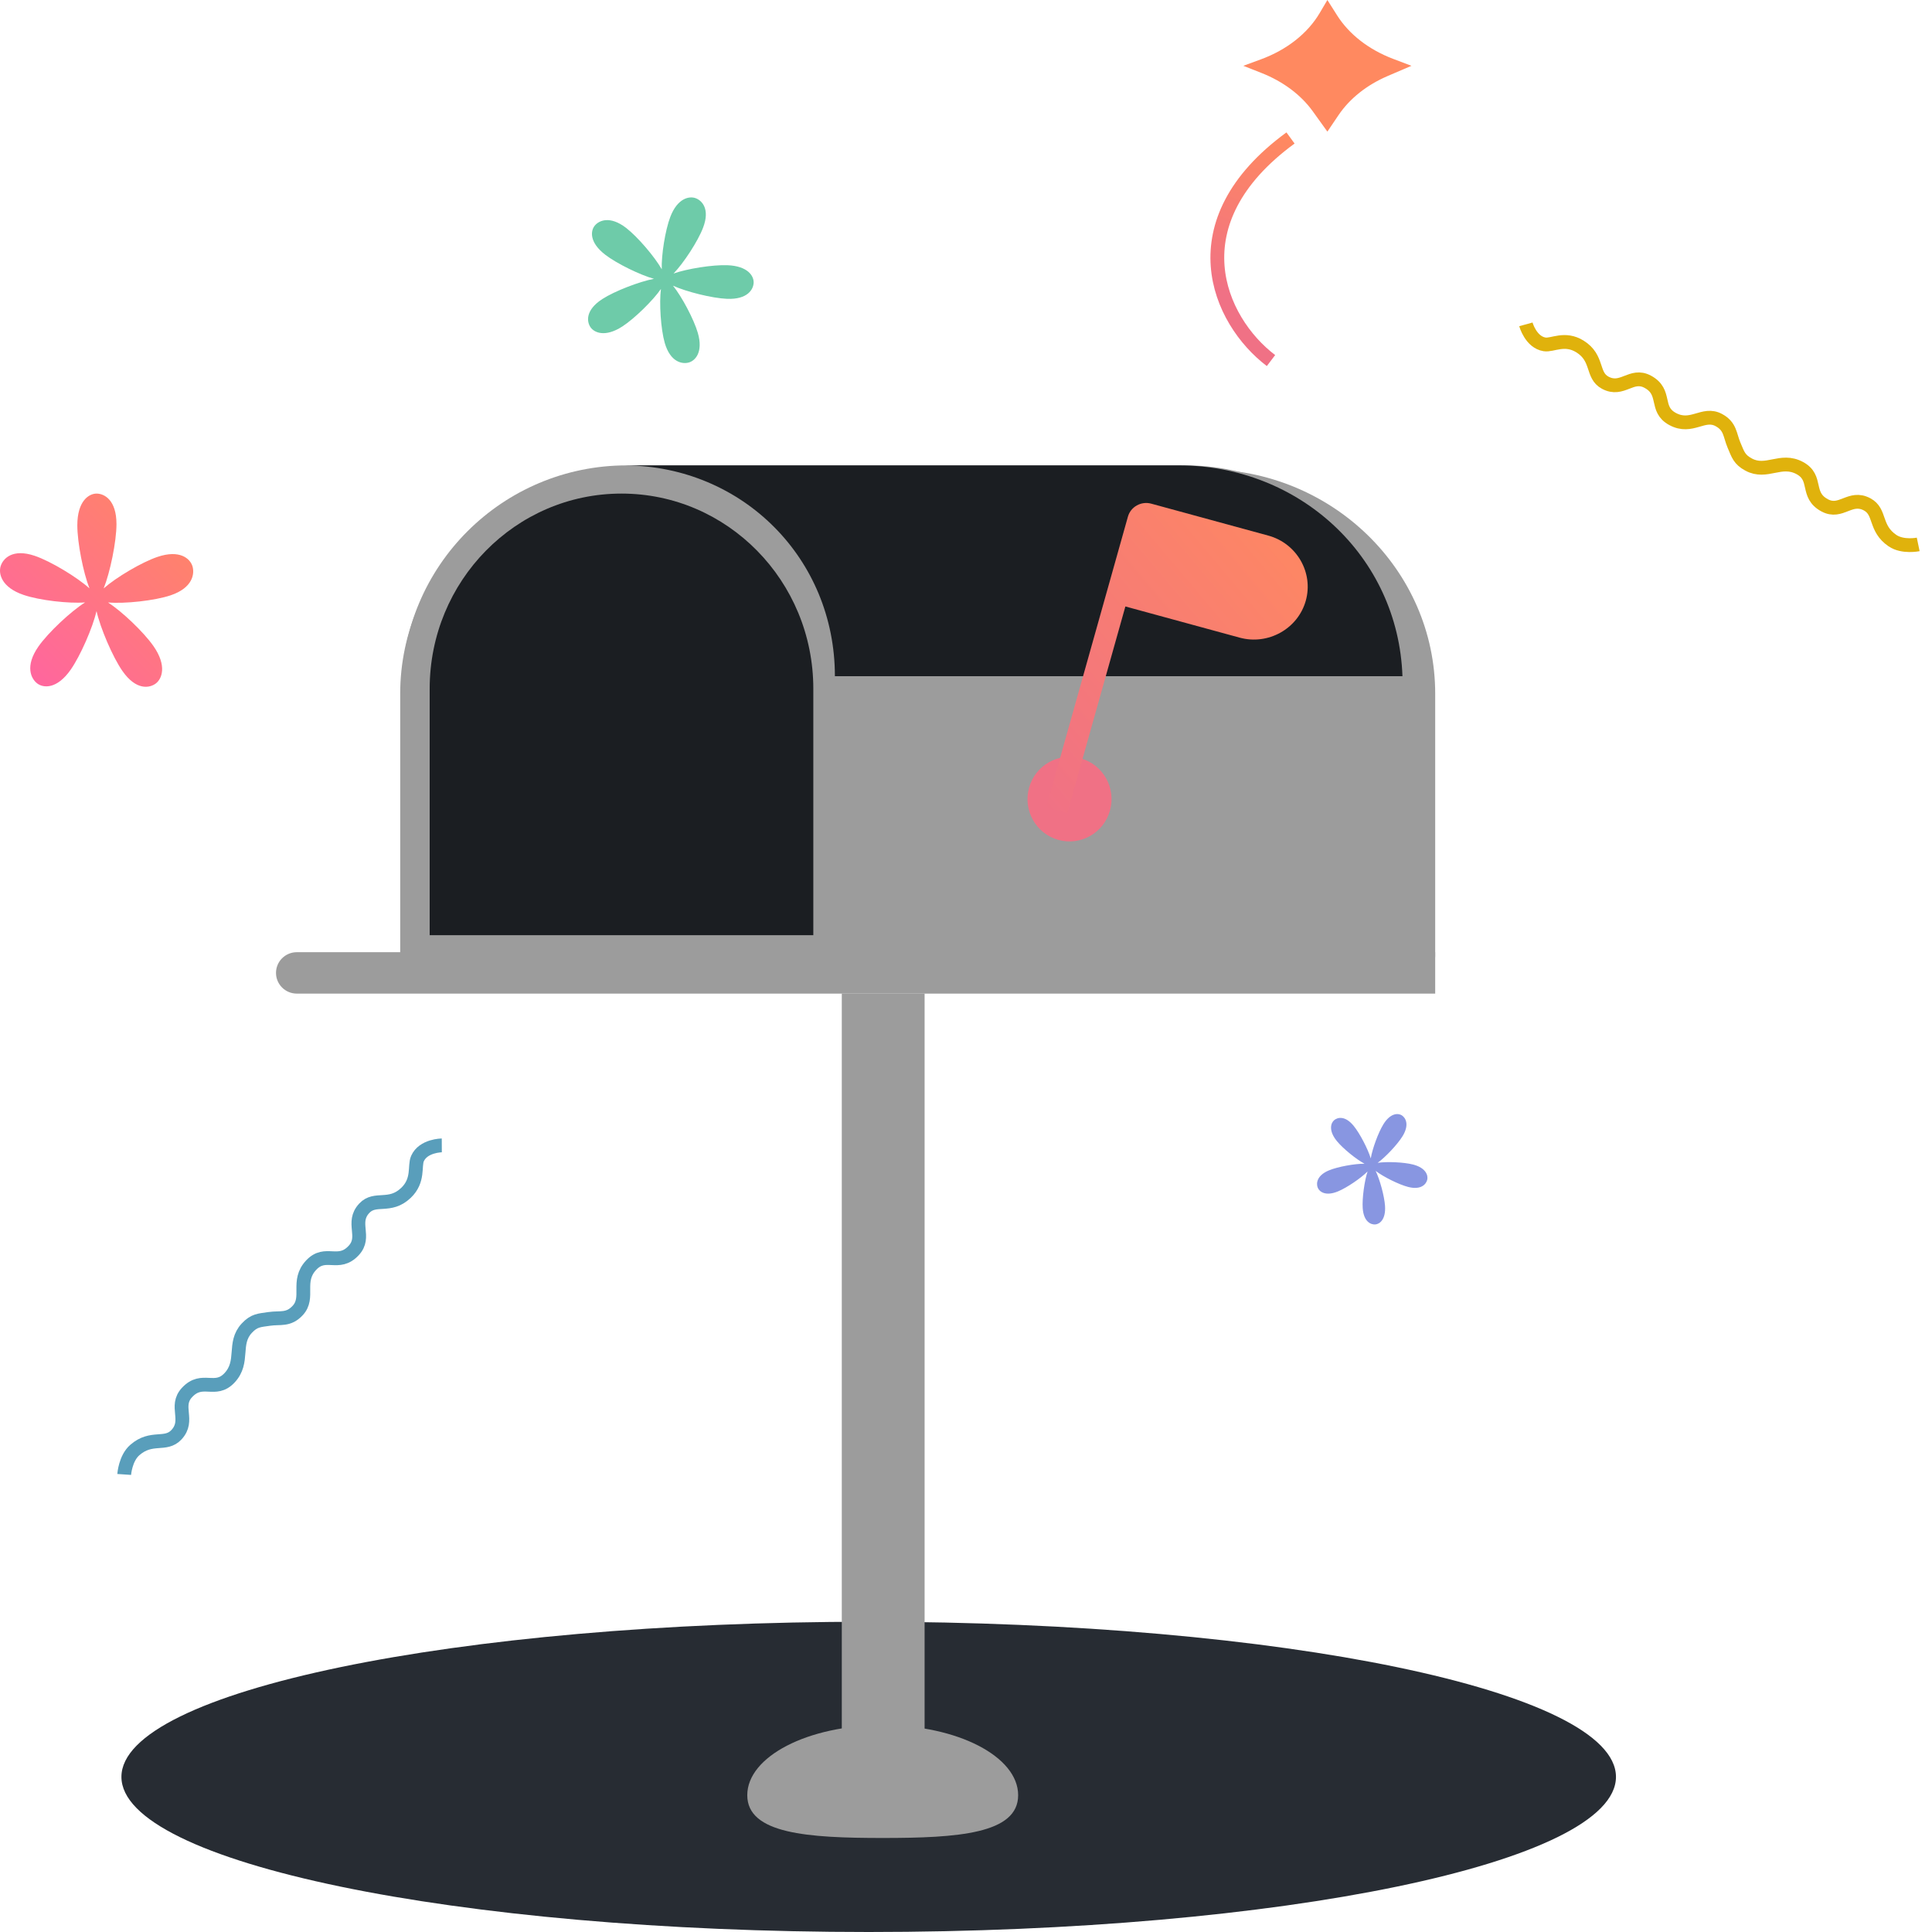 <svg width="140" height="140" viewBox="0 0 140 140" fill="none" xmlns="http://www.w3.org/2000/svg">
<path fill-rule="evenodd" clip-rule="evenodd" d="M117.099 128.759C117.099 134.968 92.855 140 62.949 140C33.043 140 8.799 134.968 8.799 128.759C8.799 122.551 33.043 117.518 62.949 117.518C92.855 117.518 117.099 122.551 117.099 128.759Z" fill="#272C33"/>
<path fill-rule="evenodd" clip-rule="evenodd" d="M102.222 71H29V50.273C29 41.286 36.495 34 45.743 34H87.257C96.504 34 104 41.286 104 50.273V69.272C104 70.226 103.204 71 102.222 71" fill="#9C9C9C"/>
<path fill-rule="evenodd" clip-rule="evenodd" d="M102.207 67.786H29.105V50C29.105 41.01 36.411 33.723 45.424 33.723H85.888C94.901 33.723 102.207 41.01 102.207 50V67.786Z" fill="#9C9C9C"/>
<path fill-rule="evenodd" clip-rule="evenodd" d="M45.036 35.767V35.767C37.359 35.767 31.136 42.098 31.136 49.909V67.767H58.936V49.909C58.936 42.098 52.713 35.767 45.036 35.767" fill="#1B1E22"/>
<path fill-rule="evenodd" clip-rule="evenodd" d="M85.432 33.723H45.478C45.435 33.723 45.393 33.725 45.35 33.726C53.8 33.795 60.5 40.459 60.5 49H101.627C101.321 40.294 94.136 33.723 85.432 33.723Z" fill="#1B1E22"/>
<path fill-rule="evenodd" clip-rule="evenodd" d="M104 72H21.507C20.674 72 20 71.328 20 70.5C20 69.671 20.674 69 21.507 69H104V72Z" fill="#9C9C9C"/>
<path fill-rule="evenodd" clip-rule="evenodd" d="M61 129H67V72H61V100.5V129Z" fill="#9C9C9C"/>
<path fill-rule="evenodd" clip-rule="evenodd" d="M63.964 125.012C58.544 125.012 54.15 127.284 54.15 130.087C54.15 132.889 58.544 133.187 63.964 133.187C69.385 133.187 73.779 132.889 73.779 130.087C73.779 127.284 69.385 125.012 63.964 125.012" fill="#9C9C9C"/>
<path fill-rule="evenodd" clip-rule="evenodd" d="M81.166 58.563C80.807 60.6 78.874 61.959 76.85 61.596C74.827 61.234 73.477 59.289 73.837 57.252C74.197 55.215 76.129 53.857 78.153 54.219C80.177 54.581 81.526 56.526 81.166 58.563" fill="#9C9C9C"/>
<path fill-rule="evenodd" clip-rule="evenodd" d="M80.436 58.726C79.988 60.357 78.309 61.313 76.689 60.861C75.068 60.409 74.118 58.721 74.567 57.09C75.016 55.458 76.694 54.502 78.315 54.954C79.935 55.406 80.885 57.094 80.436 58.726" fill="#F07185"/>
<path fill-rule="evenodd" clip-rule="evenodd" d="M91.908 38.812L83.422 36.497C82.695 36.298 81.935 36.722 81.733 37.439L80.568 41.584L80.021 43.53L75.809 58.512L77.338 58.929L81.549 43.947L89.83 46.206C91.894 46.77 94.049 45.567 94.621 43.534C95.193 41.5 93.972 39.375 91.908 38.812Z" fill="url(#paint0_linear_226_100)"/>
<path d="M139 39.45C139 39.45 137.881 39.683 137.134 39.175C135.816 38.277 136.307 37.09 135.305 36.551C134.06 35.88 133.414 37.261 132.221 36.618C130.82 35.863 131.744 34.632 130.42 33.918C129.035 33.172 128.018 34.368 126.712 33.664C126.032 33.298 125.944 32.94 125.655 32.261C125.342 31.53 125.402 30.894 124.548 30.437C123.423 29.835 122.588 31.11 121.203 30.363C119.88 29.65 120.804 28.419 119.402 27.663C118.209 27.02 117.563 28.402 116.318 27.731C115.317 27.191 115.843 25.948 114.49 25.107C113.384 24.42 112.499 25.045 111.927 24.955C110.928 24.797 110.571 23.504 110.571 23.504" stroke="#E0B20C"/>
<path d="M9 106.844C9 106.844 9.079 105.676 9.77 105.074C10.99 104.011 11.996 104.812 12.786 103.966C13.767 102.914 12.615 101.908 13.556 100.9C14.661 99.717 15.593 100.958 16.636 99.84C17.728 98.67 16.855 97.346 17.885 96.243C18.421 95.669 18.788 95.678 19.518 95.572C20.305 95.457 20.9 95.687 21.571 94.965C22.453 94.014 21.455 92.848 22.546 91.679C23.59 90.561 24.523 91.802 25.628 90.618C26.568 89.61 25.416 88.604 26.398 87.553C27.187 86.707 28.239 87.558 29.413 86.445C30.372 85.535 30.012 84.493 30.253 83.953C30.675 83.007 32.014 83 32.014 83" stroke="#599EBB"/>
<path fill-rule="evenodd" clip-rule="evenodd" d="M13.944 41.024C13.772 40.475 13.025 39.809 11.415 40.354C10.261 40.744 8.409 41.844 7.512 42.638C7.977 41.485 8.44 39.249 8.44 37.978C8.44 36.216 7.548 35.767 6.995 35.767C6.443 35.767 5.603 36.302 5.603 38.063C5.603 39.328 6.035 41.503 6.483 42.636C5.574 41.819 3.675 40.669 2.514 40.276C0.903 39.732 0.219 40.475 0.048 41.024C-0.123 41.571 0.106 42.568 1.715 43.112C2.869 43.504 4.988 43.748 6.163 43.653C5.136 44.302 3.499 45.827 2.781 46.854C1.788 48.281 2.255 49.19 2.702 49.528C3.15 49.867 4.131 49.949 5.126 48.523C5.838 47.5 6.717 45.477 6.995 44.284C7.269 45.502 8.156 47.595 8.873 48.624C9.868 50.048 10.841 49.867 11.29 49.528C11.737 49.19 12.114 48.244 11.121 46.818C10.407 45.796 8.829 44.3 7.827 43.656C9.023 43.763 11.209 43.529 12.37 43.137C13.979 42.593 14.114 41.571 13.944 41.024Z" fill="url(#paint1_linear_226_100)"/>
<path fill-rule="evenodd" clip-rule="evenodd" d="M54.612 20.489C54.633 20.017 54.211 19.277 52.715 19.219C51.643 19.176 49.785 19.475 48.807 19.821C49.534 19.069 50.576 17.48 50.948 16.498C51.469 15.137 50.861 14.523 50.403 14.359C49.946 14.194 49.093 14.357 48.572 15.719C48.2 16.696 47.917 18.506 47.954 19.514C47.443 18.611 46.207 17.159 45.362 16.508C44.186 15.608 43.398 15.979 43.096 16.353C42.792 16.724 42.69 17.563 43.864 18.463C44.704 19.108 46.39 19.928 47.389 20.204C46.346 20.4 44.54 21.091 43.645 21.671C42.399 22.477 42.52 23.319 42.79 23.712C43.061 24.108 43.851 24.464 45.096 23.658C45.986 23.08 47.312 21.778 47.894 20.939C47.761 21.962 47.882 23.844 48.171 24.852C48.577 26.249 49.438 26.399 49.908 26.27C50.378 26.142 50.971 25.524 50.568 24.125C50.276 23.123 49.409 21.499 48.768 20.703C49.729 21.14 51.61 21.612 52.686 21.654C54.182 21.713 54.594 20.962 54.612 20.489Z" fill="#6ECBA9"/>
<path fill-rule="evenodd" clip-rule="evenodd" d="M101.58 80.821C101.312 80.65 100.748 80.644 100.236 81.486C99.867 82.089 99.443 83.263 99.33 83.943C99.128 83.27 98.54 82.131 98.091 81.583C97.469 80.822 96.919 80.965 96.676 81.174C96.434 81.381 96.255 81.929 96.877 82.69C97.324 83.234 98.282 84.01 98.879 84.329C98.192 84.32 96.952 84.54 96.305 84.808C95.406 85.18 95.369 85.76 95.487 86.06C95.606 86.36 96.058 86.705 96.957 86.332C97.601 86.066 98.618 85.372 99.099 84.89C98.877 85.556 98.698 86.832 98.747 87.545C98.815 88.535 99.341 88.751 99.657 88.728C99.973 88.706 100.432 88.371 100.364 87.381C100.316 86.671 99.985 85.467 99.686 84.849C100.237 85.27 101.365 85.838 102.043 86.011C102.983 86.252 103.346 85.805 103.423 85.491C103.499 85.176 103.33 84.625 102.39 84.385C101.716 84.213 100.496 84.163 99.829 84.263C100.391 83.857 101.267 82.933 101.638 82.327C102.151 81.485 101.849 80.993 101.58 80.821" fill="#8896E1"/>
<path fill-rule="evenodd" clip-rule="evenodd" d="M100.954 4.266C99.192 3.598 97.764 2.49 96.895 1.117L96.187 0L95.627 0.948C94.754 2.425 93.243 3.614 91.36 4.304L90.095 4.769L91.401 5.283C92.971 5.9 94.27 6.871 95.131 8.069L96.187 9.538L96.998 8.337C97.806 7.141 99.044 6.157 100.559 5.507L102.279 4.769L100.954 4.266Z" fill="#FF8960"/>
<path d="M93.515 9.998C85.147 16.118 88.273 23.226 92.101 26.128" stroke="url(#paint2_linear_226_100)"/>
<defs>
<linearGradient id="paint0_linear_226_100" x1="85.286" y1="25.207" x2="63.128" y2="43.886" gradientUnits="userSpaceOnUse">
<stop stop-color="#FF8960"/>
<stop offset="1" stop-color="#F07185"/>
</linearGradient>
<linearGradient id="paint1_linear_226_100" x1="7" y1="28.767" x2="-7" y2="42.767" gradientUnits="userSpaceOnUse">
<stop stop-color="#FF8960"/>
<stop offset="1" stop-color="#FF62A5"/>
</linearGradient>
<linearGradient id="paint2_linear_226_100" x1="93.527" y1="10.001" x2="89.121" y2="25.268" gradientUnits="userSpaceOnUse">
<stop stop-color="#FF8960"/>
<stop offset="0.766" stop-color="#F07185"/>
</linearGradient>
</defs>
</svg>
